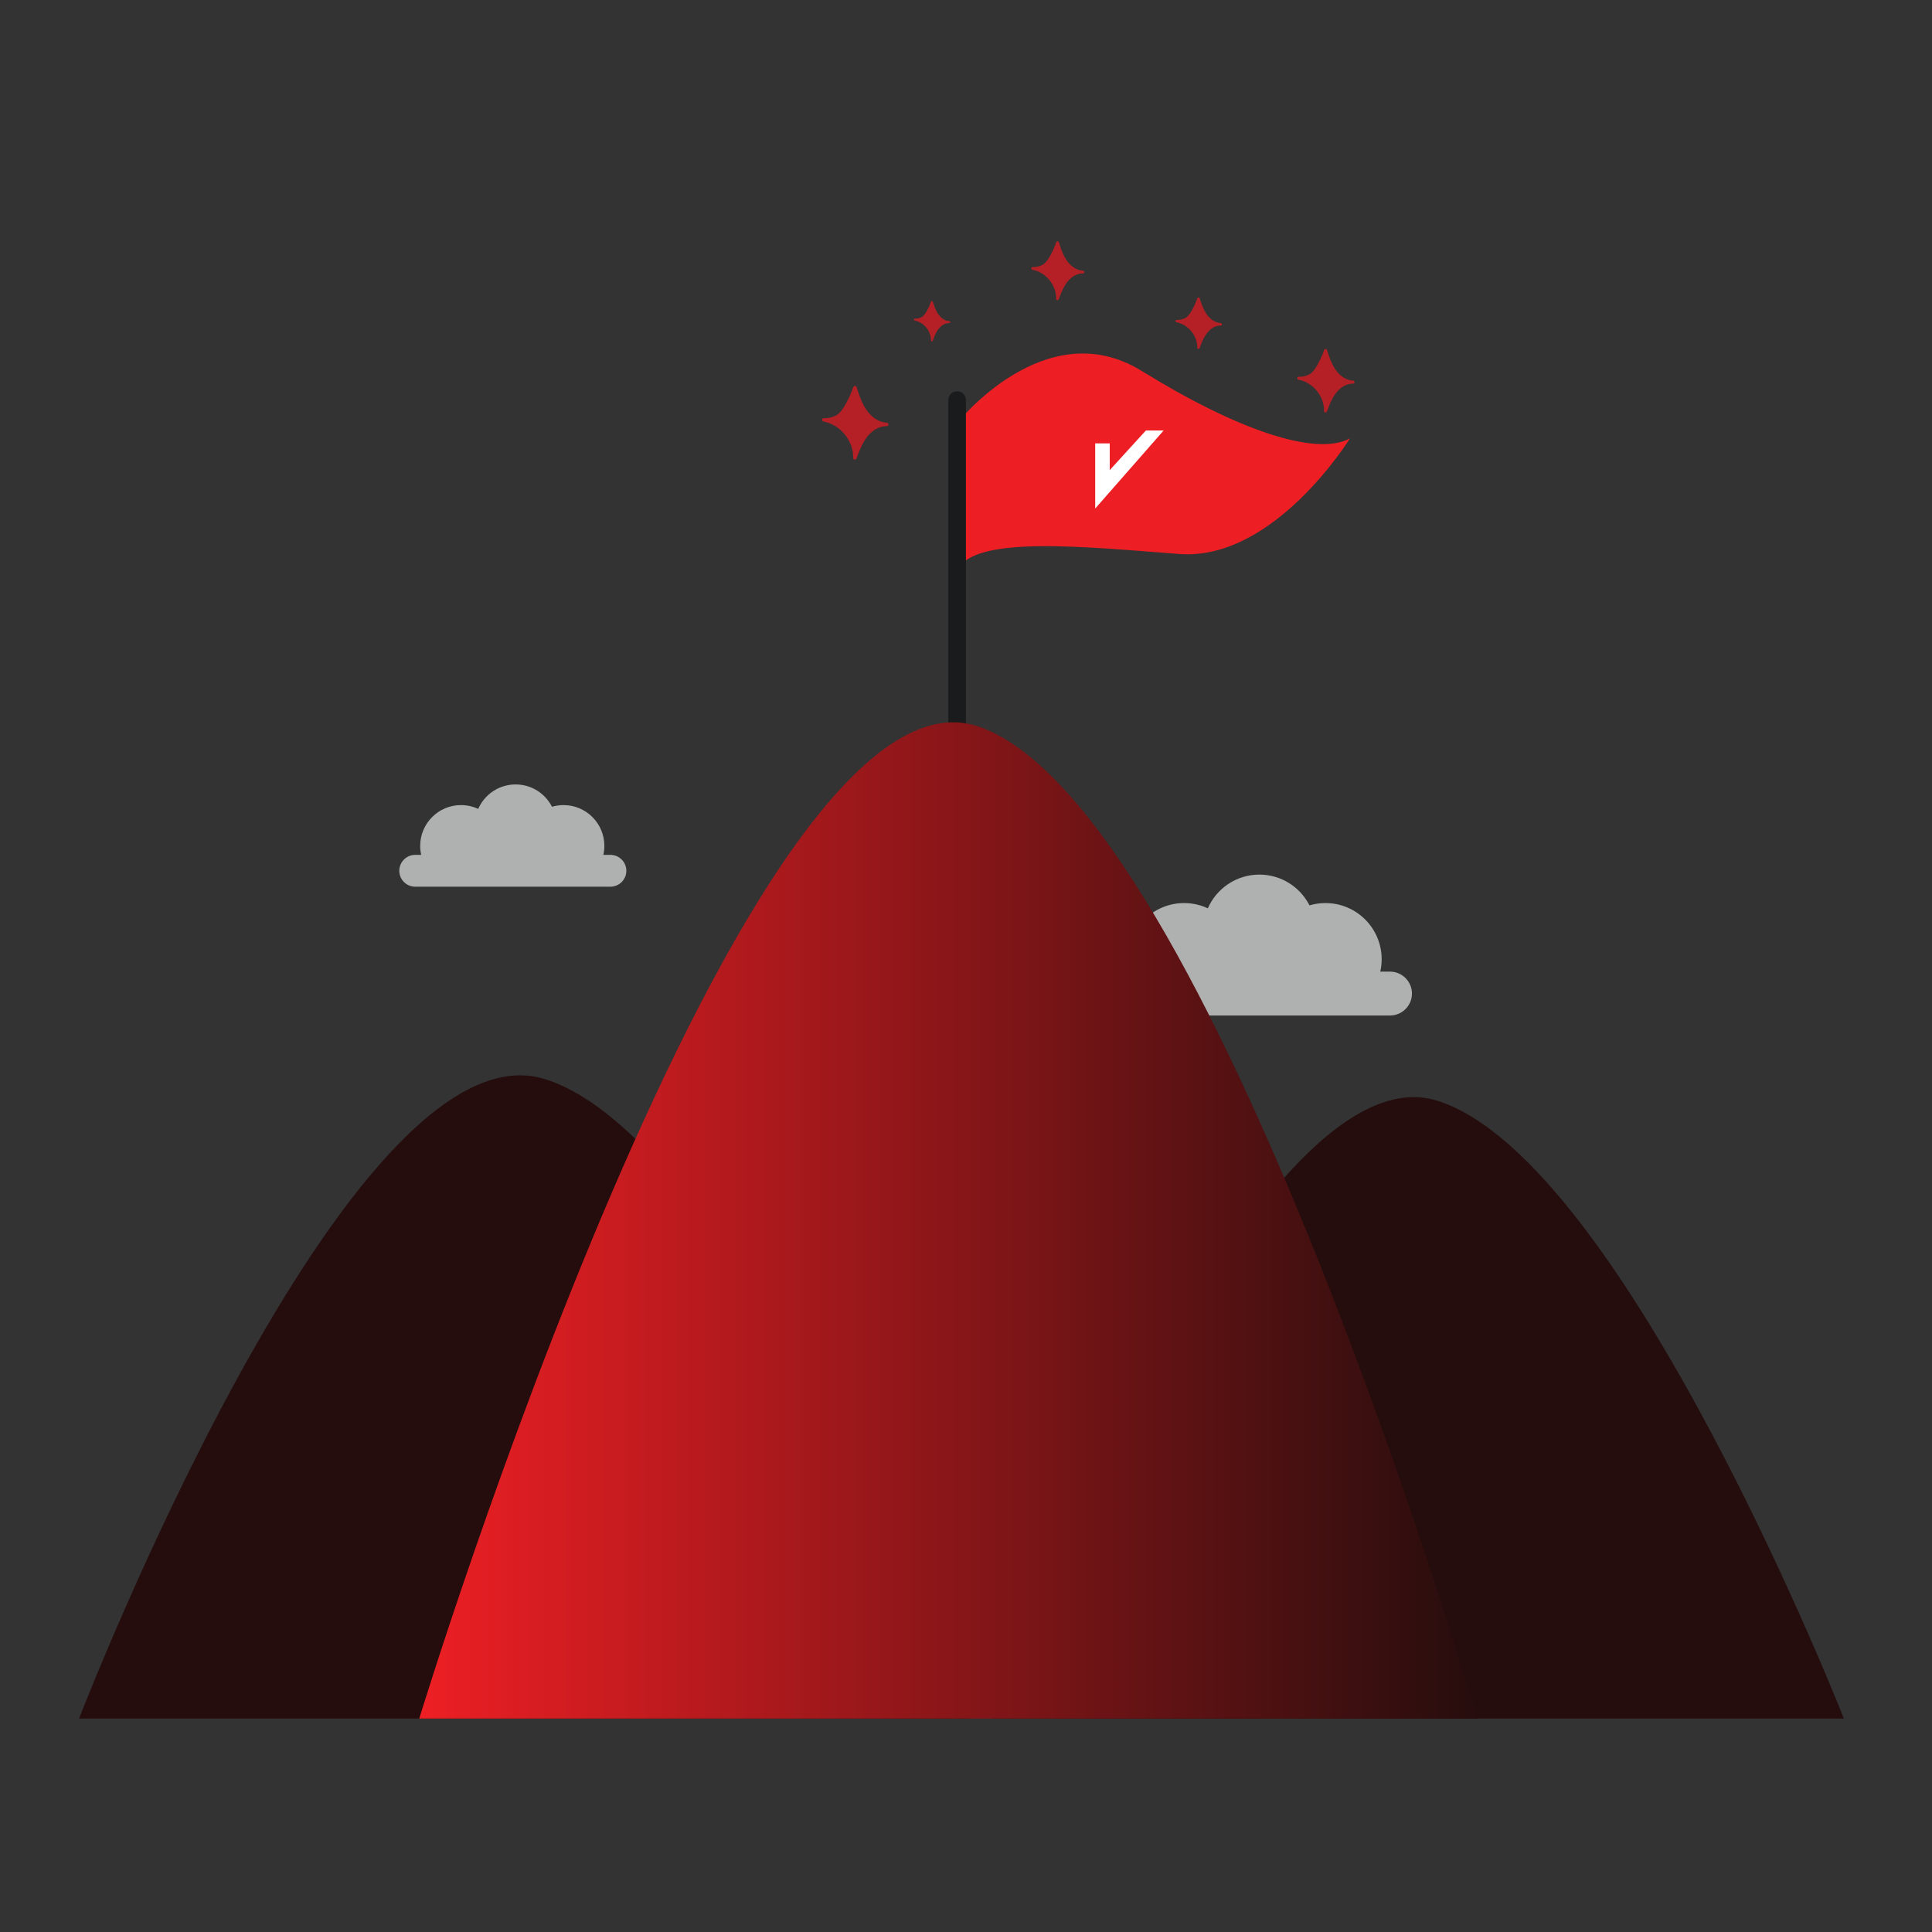 <?xml version="1.0" encoding="utf-8"?>
<!-- Generator: Adobe Illustrator 16.0.0, SVG Export Plug-In . SVG Version: 6.00 Build 0)  -->
<!DOCTYPE svg PUBLIC "-//W3C//DTD SVG 1.1//EN" "http://www.w3.org/Graphics/SVG/1.1/DTD/svg11.dtd">
<svg version="1.1" id="Layer_1" xmlns="http://www.w3.org/2000/svg" xmlns:xlink="http://www.w3.org/1999/xlink" x="0px" y="0px"
	 width="300px" height="300px" viewBox="0 0 300 300" enable-background="new 0 0 300 300" xml:space="preserve">
<rect x="0" y="0" width="300" height="300" fill="#333333" stroke="none"/>
<g>
	<g id="XMLID_1_">
		<g>
			<path fill="#AFB0B0" d="M94.789,132.743h-1.1c0.103-0.448,0.156-0.914,0.156-1.393c0-3.498-2.836-6.335-6.335-6.335
				c-0.625,0-1.228,0.092-1.798,0.26c-1.047-2.058-3.182-3.468-5.648-3.468c-2.597,0-4.828,1.563-5.808,3.8
				c-0.812-0.379-1.718-0.592-2.673-0.592c-3.499,0-6.336,2.837-6.336,6.335c0,0.479,0.055,0.944,0.155,1.393h-0.93
				c-1.358,0-2.472,1.111-2.472,2.472s1.113,2.472,2.472,2.472h30.315c1.359,0,2.472-1.111,2.472-2.472
				S96.148,132.743,94.789,132.743z"/>
		</g>
	</g>
	<g id="XMLID_323_">
		<g>
			<path fill="#AFB0B0" d="M215.844,150.874h-1.515c0.141-0.617,0.215-1.258,0.215-1.918c0-4.82-3.907-8.729-8.729-8.729
				c-0.861,0-1.691,0.126-2.477,0.357c-1.442-2.834-4.385-4.777-7.783-4.777c-3.578,0-6.653,2.153-8.002,5.235
				c-1.118-0.522-2.366-0.815-3.683-0.815c-4.821,0-8.73,3.908-8.73,8.729c0,0.66,0.076,1.301,0.214,1.918h-1.281
				c-1.872,0-3.405,1.533-3.405,3.406s1.533,3.406,3.405,3.406h41.771c1.873,0,3.405-1.533,3.405-3.406
				S217.717,150.874,215.844,150.874z"/>
		</g>
	</g>
	<g id="XMLID_147_">
		<g>
			<g id="XMLID_47_">
				<path fill="#B42026" d="M137.703,65.636c-0.936-0.043-1.793-0.516-2.457-1.156c-0.748-0.722-1.248-1.655-1.626-2.614
					c-0.228-0.573-0.418-1.161-0.608-1.749c-0.084-0.258-0.43-0.25-0.518,0c-0.29,0.839-0.646,1.652-1.071,2.433
					c-0.35,0.648-0.74,1.297-1.314,1.774c-0.023,0.02-0.048,0.04-0.073,0.059c-0.628,0.39-1.369,0.583-2.116,0.544
					c-0.297-0.015-0.371,0.473-0.071,0.527c2.044,0.368,3.758,1.966,4.379,3.934c0.177,0.557,0.263,1.133,0.248,1.718
					c-0.008,0.319,0.428,0.342,0.527,0.071c0.66-1.79,1.426-3.784,3.252-4.675c0.452-0.221,0.945-0.338,1.449-0.33
					C138.049,66.178,138.047,65.651,137.703,65.636z"/>
			</g>
			<g id="XMLID_46_">
				<path fill="#B42026" d="M147.418,49.868c-0.513-0.024-0.982-0.283-1.347-0.634c-0.409-0.396-0.684-0.907-0.891-1.432
					c-0.124-0.314-0.23-0.636-0.333-0.958c-0.046-0.142-0.235-0.137-0.284,0c-0.159,0.46-0.355,0.906-0.585,1.333
					c-0.195,0.355-0.407,0.711-0.721,0.972c-0.015,0.01-0.028,0.021-0.041,0.031c-0.346,0.214-0.751,0.32-1.16,0.299
					c-0.162-0.008-0.203,0.259-0.04,0.289c1.12,0.201,2.06,1.077,2.4,2.155c0.098,0.305,0.144,0.621,0.136,0.941
					c-0.005,0.174,0.233,0.187,0.289,0.039c0.361-0.981,0.781-2.074,1.782-2.562c0.247-0.121,0.519-0.185,0.794-0.181
					C147.607,50.166,147.605,49.877,147.418,49.868z"/>
			</g>
			<g id="XMLID_45_">
				<path fill="#B42026" d="M168.165,42.031c-0.748-0.034-1.431-0.412-1.962-0.923c-0.596-0.576-0.996-1.322-1.299-2.086
					c-0.18-0.458-0.333-0.927-0.483-1.396c-0.067-0.206-0.345-0.2-0.415,0c-0.232,0.67-0.518,1.32-0.854,1.943
					c-0.28,0.517-0.594,1.036-1.05,1.416c-0.021,0.016-0.039,0.031-0.06,0.047c-0.501,0.311-1.093,0.465-1.69,0.435
					c-0.236-0.012-0.296,0.378-0.056,0.42c1.631,0.292,2.999,1.57,3.496,3.14c0.142,0.445,0.209,0.904,0.198,1.371
					c-0.006,0.254,0.341,0.274,0.42,0.057c0.527-1.428,1.138-3.02,2.597-3.732c0.361-0.176,0.756-0.27,1.157-0.264
					C168.441,42.464,168.439,42.043,168.165,42.031z"/>
			</g>
			<g id="XMLID_44_">
				<path fill="#B42026" d="M189.569,50.169c-0.655-0.03-1.254-0.361-1.719-0.809c-0.524-0.505-0.874-1.159-1.14-1.83
					c-0.159-0.402-0.293-0.813-0.426-1.224c-0.059-0.181-0.3-0.176-0.361,0c-0.204,0.587-0.455,1.156-0.75,1.703
					c-0.245,0.454-0.52,0.909-0.921,1.242c-0.018,0.014-0.033,0.028-0.052,0.042c-0.439,0.273-0.958,0.408-1.481,0.381
					c-0.209-0.011-0.261,0.331-0.051,0.369c1.432,0.257,2.631,1.377,3.066,2.754c0.125,0.391,0.183,0.793,0.173,1.203
					c-0.005,0.223,0.299,0.239,0.369,0.05c0.463-1.253,0.998-2.649,2.278-3.273c0.315-0.154,0.663-0.236,1.014-0.231
					C189.813,50.549,189.81,50.181,189.569,50.169z"/>
			</g>
			<g id="XMLID_43_">
				<path fill="#B42026" d="M210.106,59.11c-0.808-0.038-1.547-0.446-2.121-0.999c-0.646-0.623-1.077-1.428-1.405-2.256
					c-0.196-0.495-0.36-1.002-0.524-1.509c-0.071-0.224-0.371-0.217-0.445,0c-0.251,0.724-0.561,1.426-0.925,2.1
					c-0.304,0.56-0.642,1.12-1.135,1.532c-0.022,0.018-0.043,0.034-0.065,0.05c-0.541,0.337-1.181,0.503-1.827,0.471
					c-0.257-0.013-0.32,0.409-0.061,0.455c1.764,0.316,3.244,1.698,3.78,3.396c0.153,0.481,0.227,0.979,0.215,1.483
					c-0.008,0.275,0.367,0.295,0.454,0.062c0.57-1.545,1.23-3.267,2.809-4.037c0.389-0.189,0.816-0.291,1.251-0.284
					C210.406,59.578,210.403,59.124,210.106,59.11z"/>
			</g>
		</g>
	</g>
	<g id="XMLID_146_">
		<g id="XMLID_286_">
			<path fill="#ED1F24" d="M148.623,65.697c0,0,13.716-17.333,28.668-8.091c14.953,9.241,27.107,13.313,32.33,10.465
				c0,0-11.736,19.065-26.5,17.953c-14.765-1.113-31.888-2.958-34.498,2.541V65.697z"/>
		</g>
		<g id="XMLID_275_">
			<path fill="#191B1C" d="M148.662,116.367h-0.08c-0.729,0-1.324-0.596-1.324-1.324V62.087c0-0.728,0.596-1.324,1.324-1.324h0.08
				c0.729,0,1.324,0.596,1.324,1.324v52.956C149.986,115.771,149.391,116.367,148.662,116.367z"/>
		</g>
	</g>
	<g id="XMLID_72_">
		<g id="XMLID_279_">
			<g>
				<path fill="#250D0D" d="M154.075,266.855c0,0,40.155-105.224,69.196-95.911s63.045,95.911,63.045,95.911H154.075z"/>
			</g>
		</g>
		<g id="XMLID_277_">
			<g>
				<path fill="#250D0D" d="M12.275,266.855c0,0,42.018-108.91,72.405-99.272c30.387,9.639,65.969,99.272,65.969,99.272H12.275z"/>
			</g>
		</g>
		<g id="XMLID_278_">
			<g>
				<linearGradient id="SVGID_1_" gradientUnits="userSpaceOnUse" x1="65.101" y1="189.507" x2="229.416" y2="189.507">
					<stop  offset="0" style="stop-color:#ED1F24"/>
					<stop  offset="1" style="stop-color:#260D0D"/>
				</linearGradient>
				<path fill="url(#SVGID_1_)" d="M65.101,266.855c0,0,50.901-166.785,86.983-153.998c36.085,12.789,77.332,153.998,77.332,153.998
					H65.101z"/>
			</g>
		</g>
	</g>
	<polygon fill="#FFFFFF" points="177.931,66.847 172.319,73.001 172.319,68.846 170.061,68.846 170.061,78.331 170.061,78.969 
		172.319,76.393 173.439,75.115 174.957,73.384 176.383,71.761 178.938,68.846 180.688,66.847 	"/>
</g>
</svg>
